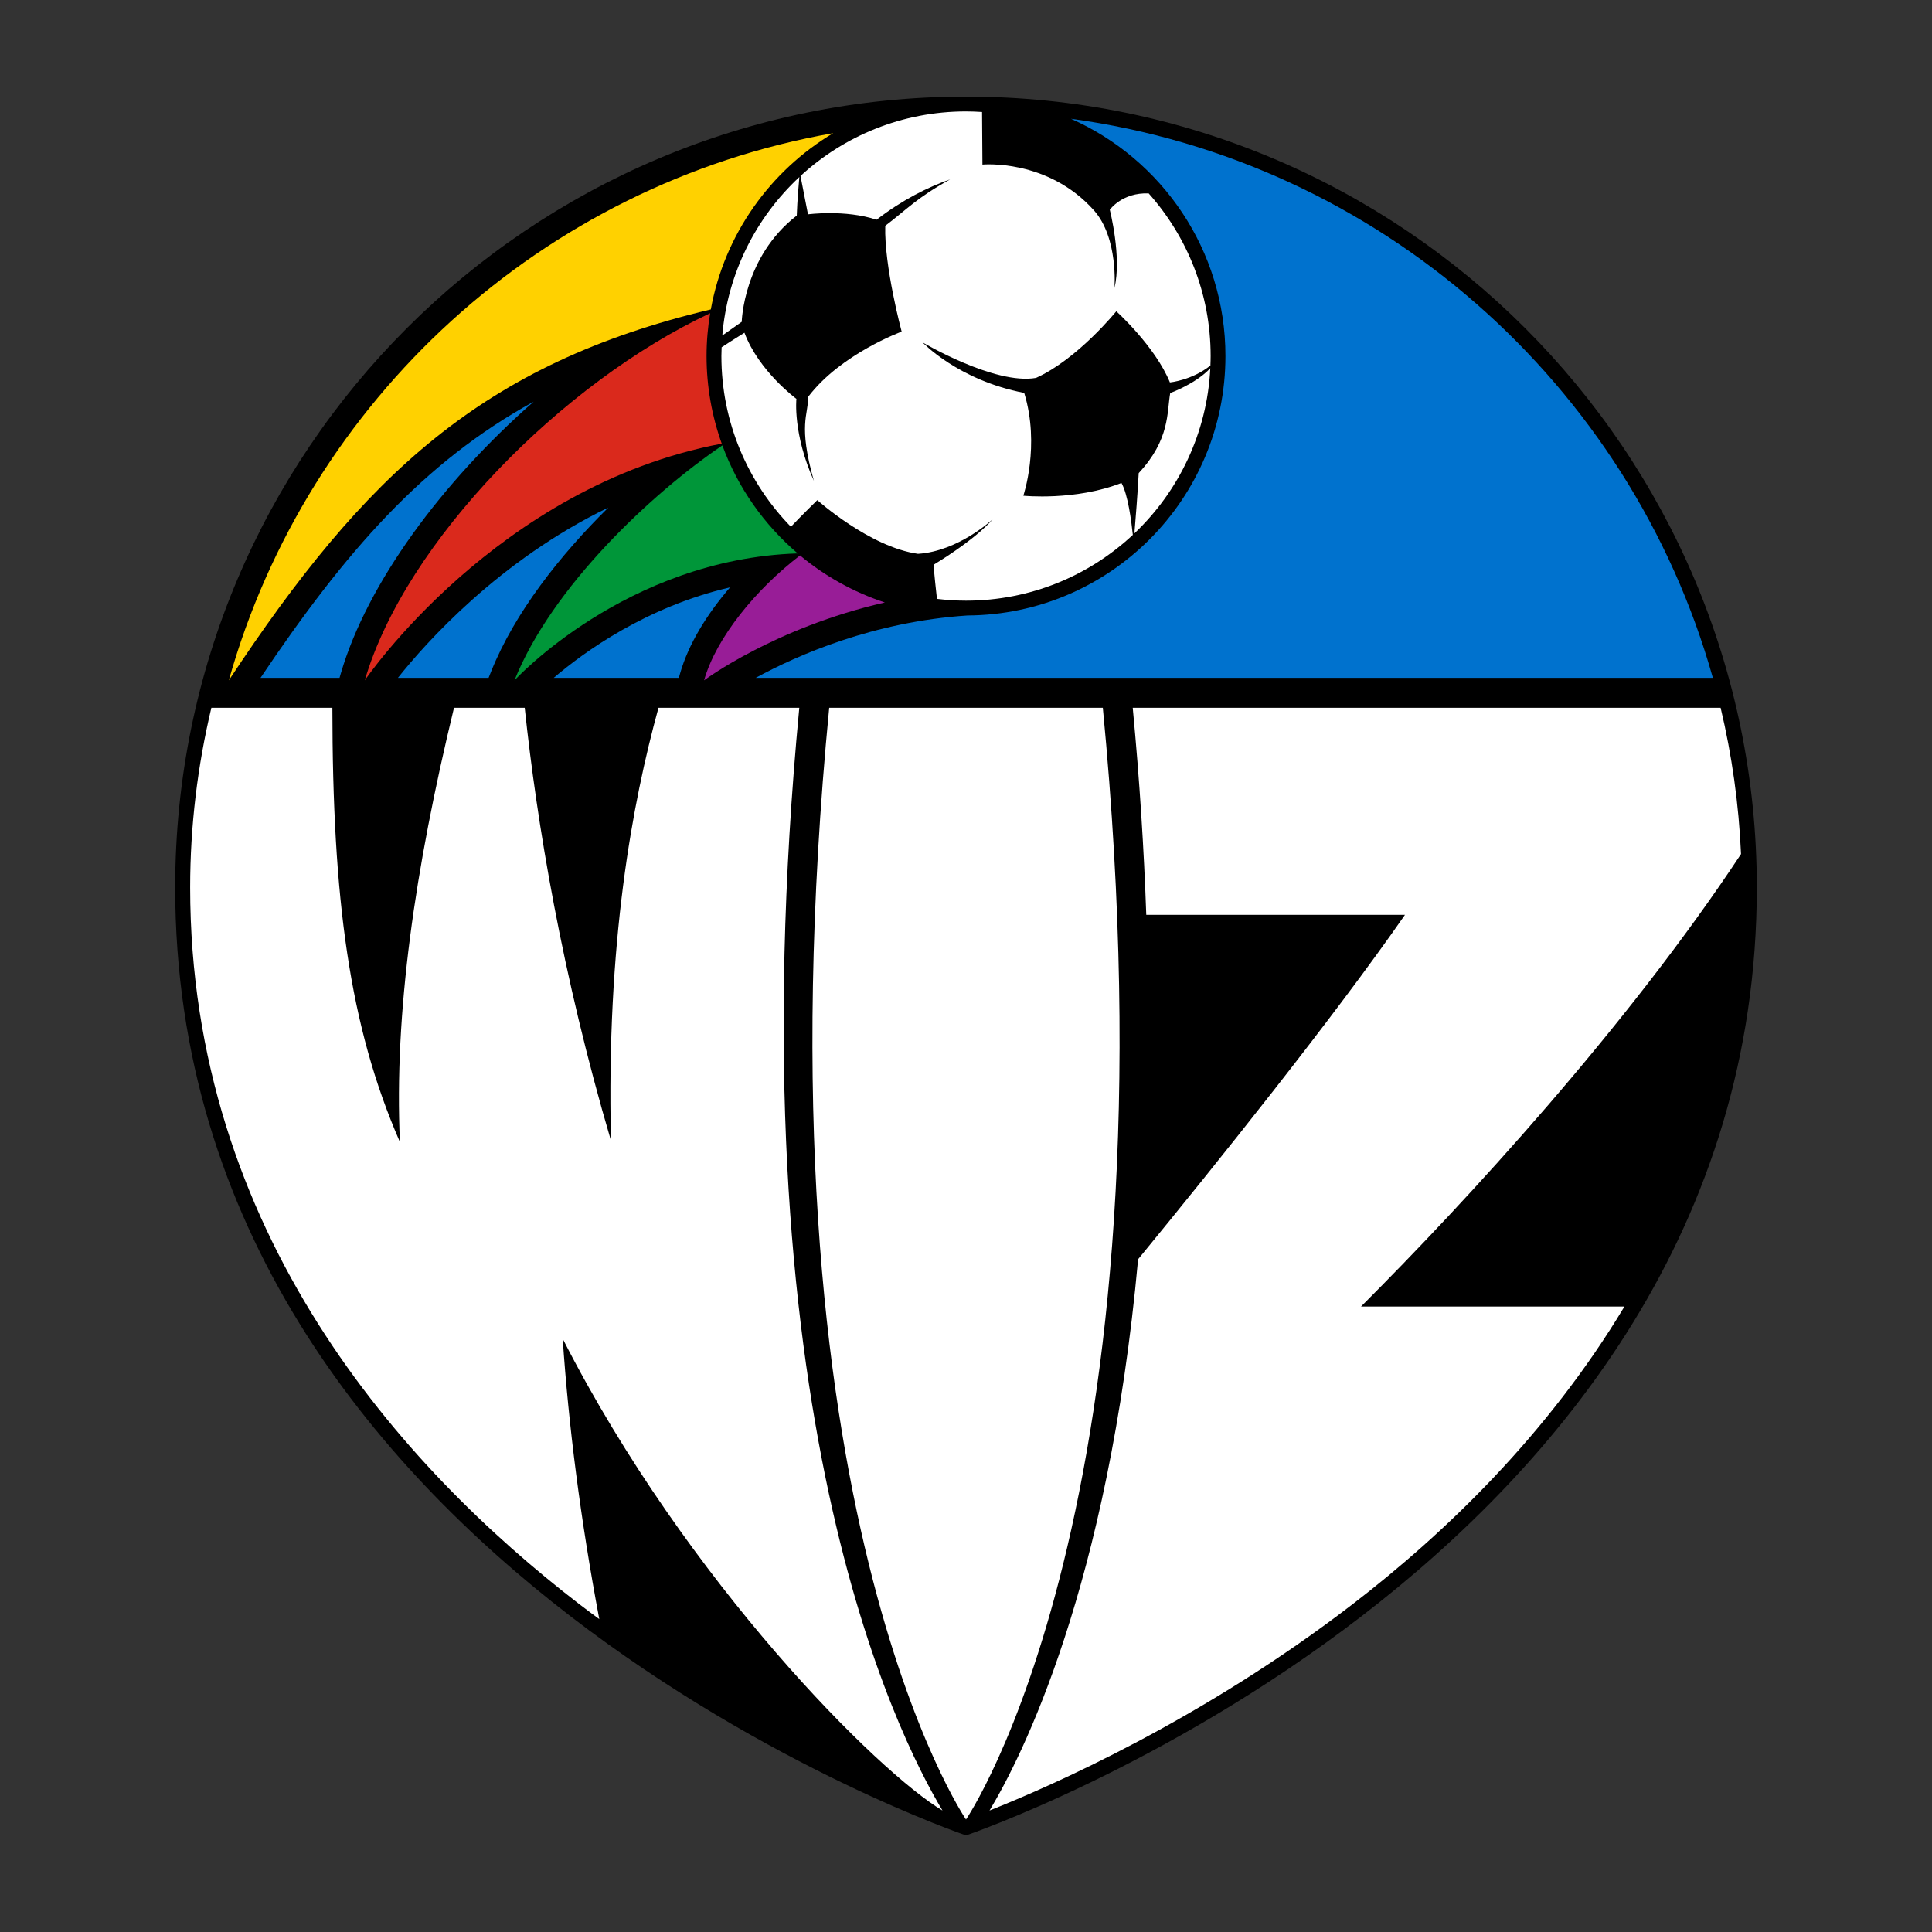 <?xml version="1.0" encoding="utf-8"?>
<!-- Generator: Adobe Illustrator 14.0.0, SVG Export Plug-In . SVG Version: 6.00 Build 43363)  -->
<!DOCTYPE svg PUBLIC "-//W3C//DTD SVG 1.1//EN" "http://www.w3.org/Graphics/SVG/1.1/DTD/svg11.dtd">
<svg version="1.1" id="Layer_1" xmlns="http://www.w3.org/2000/svg" xmlns:xlink="http://www.w3.org/1999/xlink" x="0px" y="0px"
	 width="200px" height="200px" viewBox="0 0 200 200" enable-background="new 0 0 200 200" xml:space="preserve">
<rect x="0" y="0" width="200" height="200" fill="#333333" stroke="none"/>
<g>
	<g>
		<g>
			<defs>
				<rect id="SVGID_1_" width="200" height="200"/>
			</defs>
			<clipPath id="SVGID_2_">
				<use xlink:href="#SVGID_1_"  overflow="visible"/>
			</clipPath>
			<path clip-path="url(#SVGID_2_)" d="M100,190c0,0,81.865-27.762,81.865-98.135C181.865,46.651,145.213,10,100,10
				c-45.214,0-81.865,36.651-81.865,81.865C18.135,162.238,100,190,100,190"/>
		</g>
	</g>
	<g>
		<g>
			<defs>
				<rect id="SVGID_3_" width="200" height="200"/>
			</defs>
			<clipPath id="SVGID_4_">
				<use xlink:href="#SVGID_3_"  overflow="visible"/>
			</clipPath>
			<path clip-path="url(#SVGID_4_)" fill="#0072CE" d="M55.244,41.58c-11.482,6.309-19.536,15.578-28.276,28.592h8.18l0.136-0.466
				C38.018,60.353,45.769,49.898,55.244,41.58"/>
		</g>
	</g>
	<g>
		<g>
			<defs>
				<rect id="SVGID_5_" width="200" height="200"/>
			</defs>
			<clipPath id="SVGID_6_">
				<use xlink:href="#SVGID_5_"  overflow="visible"/>
			</clipPath>
			<path clip-path="url(#SVGID_6_)" fill="#0072CE" d="M62.973,52.541c-11.324,5.473-18.915,14.026-21.781,17.631h9.386l0.282-0.703
				C53.275,63.448,57.946,57.499,62.973,52.541"/>
		</g>
	</g>
	<g>
		<g>
			<defs>
				<rect id="SVGID_7_" width="200" height="200"/>
			</defs>
			<clipPath id="SVGID_8_">
				<use xlink:href="#SVGID_7_"  overflow="visible"/>
			</clipPath>
			<path clip-path="url(#SVGID_8_)" fill="#0072CE" d="M75.575,60.803c-8.669,2.008-15.108,6.681-18.256,9.368h12.953l0.128-0.449
				C71.284,66.625,73.216,63.542,75.575,60.803"/>
		</g>
	</g>
	<g>
		<g>
			<defs>
				<rect id="SVGID_9_" width="200" height="200"/>
			</defs>
			<clipPath id="SVGID_10_">
				<use xlink:href="#SVGID_9_"  overflow="visible"/>
			</clipPath>
			<path clip-path="url(#SVGID_10_)" fill="#0072CE" d="M177.314,70.172c-8.541-30.393-34.543-53.542-66.455-57.878
				c9.422,4.173,15.998,13.597,15.998,24.564c0,14.782-11.941,26.77-26.705,26.854c-9.722,0.643-17.557,4.079-21.927,6.46H177.314z"
				/>
		</g>
	</g>
	<g>
		<g>
			<defs>
				<rect id="SVGID_11_" width="200" height="200"/>
			</defs>
			<clipPath id="SVGID_12_">
				<use xlink:href="#SVGID_11_"  overflow="visible"/>
			</clipPath>
			<path clip-path="url(#SVGID_12_)" fill="#FFD100" d="M86.256,13.783c-30.105,5.288-54.405,27.62-62.569,56.647
				c14.072-21.308,26.287-32.799,49.896-38.397C74.991,24.277,79.723,17.683,86.256,13.783"/>
		</g>
	</g>
	<g>
		<g>
			<defs>
				<rect id="SVGID_13_" width="200" height="200"/>
			</defs>
			<clipPath id="SVGID_14_">
				<use xlink:href="#SVGID_13_"  overflow="visible"/>
			</clipPath>
			<path clip-path="url(#SVGID_14_)" fill="#DA291C" d="M73.513,32.425C58.261,39.559,41.973,56.03,37.762,70.43
				c0,0,13.615-20.085,36.954-24.503c-1.016-2.834-1.574-5.887-1.574-9.069C73.142,35.346,73.273,33.868,73.513,32.425"/>
		</g>
	</g>
	<g>
		<g>
			<defs>
				<rect id="SVGID_15_" width="200" height="200"/>
			</defs>
			<clipPath id="SVGID_16_">
				<use xlink:href="#SVGID_15_"  overflow="visible"/>
			</clipPath>
			<path clip-path="url(#SVGID_16_)" fill="#981D97" d="M72.884,70.43c0,0,7.31-5.462,18.715-8.062
				c-3.244-1.069-6.216-2.733-8.782-4.872C78.267,60.989,74.154,65.977,72.884,70.43"/>
		</g>
	</g>
	<g>
		<g>
			<defs>
				<rect id="SVGID_17_" width="200" height="200"/>
			</defs>
			<clipPath id="SVGID_18_">
				<use xlink:href="#SVGID_17_"  overflow="visible"/>
			</clipPath>
			<path clip-path="url(#SVGID_18_)" fill="#009639" d="M74.778,46.108c-7.263,4.929-17.613,14.577-21.521,24.322
				c0,0,11.514-12.555,29.32-13.142C79.098,54.319,76.383,50.483,74.778,46.108"/>
		</g>
	</g>
	<g>
		<g>
			<defs>
				<rect id="SVGID_19_" width="200" height="200"/>
			</defs>
			<clipPath id="SVGID_20_">
				<use xlink:href="#SVGID_19_"  overflow="visible"/>
			</clipPath>
			<path clip-path="url(#SVGID_20_)" fill="#FFFFFF" d="M125.29,38.119c-1.544,1.641-4.151,2.566-4.151,2.566
				c-0.354,2.031-0.017,4.805-3.261,8.29c-0.114,2.153-0.325,4.813-0.444,6.239C122.006,50.87,124.961,44.841,125.29,38.119"/>
		</g>
	</g>
	<g>
		<g>
			<defs>
				<rect id="SVGID_21_" width="200" height="200"/>
			</defs>
			<clipPath id="SVGID_22_">
				<use xlink:href="#SVGID_21_"  overflow="visible"/>
			</clipPath>
			<path clip-path="url(#SVGID_22_)" fill="#FFFFFF" d="M105.934,51.317c0,0,1.76-5.19,0.092-10.643
				c-6.841-1.312-10.524-5.23-10.524-5.23s7.472,4.432,11.746,3.677c4.304-1.94,8.31-6.897,8.31-6.897s4.021,3.621,5.551,7.365
				c0,0,2.283-0.219,4.192-1.749c0.013-0.327,0.024-0.653,0.024-0.983c0-6.465-2.428-12.361-6.413-16.836
				c-2.749-0.114-4.027,1.695-4.027,1.695s1.259,4.896,0.483,8.102c0,0,0.425-5.191-2.128-8.047
				c-4.804-5.372-11.539-4.734-11.539-4.734l-0.039-5.443c-0.552-0.035-1.103-0.059-1.66-0.059c-6.609,0-12.625,2.534-17.134,6.681
				l0.773,3.972c0,0,3.843-0.519,7.103,0.559c2.631-2.037,5.308-3.376,7.607-4.175c-3.511,1.958-4.418,3.061-6.709,4.804
				c-0.125,4.192,1.698,10.956,1.698,10.956s-6.289,2.289-9.675,6.743c0.017,1.887-1.069,2.865,0.591,8.711
				c-2.2-4.886-1.812-8.495-1.812-8.495s-3.889-2.857-5.379-6.846c-1.05,0.651-1.834,1.158-2.363,1.507
				c-0.011,0.301-0.023,0.601-0.023,0.905c0,6.878,2.746,13.11,7.195,17.674c1.051-1.114,2.733-2.759,2.733-2.759
				s5.423,4.866,10.426,5.56c4.202-0.269,7.713-3.564,7.713-3.564s-1.408,1.821-6.099,4.696c0.064,0.98,0.244,2.627,0.347,3.532
				c0.987,0.117,1.989,0.185,3.007,0.185c6.675,0,12.744-2.588,17.27-6.809c-0.148-1.42-0.515-4.223-1.18-5.375
				C111.303,51.866,105.934,51.317,105.934,51.317"/>
		</g>
	</g>
	<g>
		<g>
			<defs>
				<rect id="SVGID_23_" width="200" height="200"/>
			</defs>
			<clipPath id="SVGID_24_">
				<use xlink:href="#SVGID_23_"  overflow="visible"/>
			</clipPath>
			<path clip-path="url(#SVGID_24_)" fill="#FFFFFF" d="M82.48,22.314c0.058-1.606,0.196-3.215,0.268-3.987
				c-4.477,4.171-7.437,9.941-7.976,16.403l2.012-1.416C76.784,33.314,76.938,26.597,82.48,22.314"/>
		</g>
	</g>
	<g>
		<g>
			<defs>
				<rect id="SVGID_25_" width="200" height="200"/>
			</defs>
			<clipPath id="SVGID_26_">
				<use xlink:href="#SVGID_25_"  overflow="visible"/>
			</clipPath>
			<path clip-path="url(#SVGID_26_)" fill="#FFFFFF" d="M168.162,135.251h-27.268c10.806-10.798,27.518-28.944,39.336-46.84
				c-0.228-5.187-0.947-10.247-2.111-15.14H117.26c0.719,7.571,1.163,14.694,1.401,21.435h26.78
				c-7.565,10.864-19.418,25.64-27.625,35.651c-3.102,34.025-12.127,51.653-15.381,57.067c6.313-2.502,22.037-9.389,37.623-21.387
				C149.68,158.634,160.262,148.42,168.162,135.251"/>
		</g>
	</g>
	<g>
		<g>
			<defs>
				<rect id="SVGID_27_" width="200" height="200"/>
			</defs>
			<clipPath id="SVGID_28_">
				<use xlink:href="#SVGID_27_"  overflow="visible"/>
			</clipPath>
			<path clip-path="url(#SVGID_28_)" fill="#FFFFFF" d="M85.838,73.271C77.854,156.025,100,188.354,100,188.354
				s22.146-32.328,14.164-115.083H85.838z"/>
		</g>
	</g>
	<g>
		<g>
			<defs>
				<rect id="SVGID_29_" width="200" height="200"/>
			</defs>
			<clipPath id="SVGID_30_">
				<use xlink:href="#SVGID_29_"  overflow="visible"/>
			</clipPath>
			<path clip-path="url(#SVGID_30_)" fill="#FFFFFF" d="M97.566,187.426L97.566,187.426c-4.736-7.881-21.7-41.624-14.824-114.155
				H68.166c-2.724,9.921-5.399,24.239-4.921,44.801c-5.071-17.207-7.669-32.875-8.926-44.801h-7.321
				c-4.068,16.808-6.198,31.583-5.601,44.946c-5.243-12.025-6.975-25.119-6.99-44.946H21.881
				c-1.421,5.973-2.196,12.193-2.196,18.594c0,35.689,21.893,60.035,40.256,74.175c0.699,0.535,1.398,1.053,2.096,1.569
				c-1.955-10.383-3.18-20.068-3.786-29.021C71.158,163.87,90.996,183.542,97.566,187.426"/>
		</g>
	</g>
</g>
</svg>
